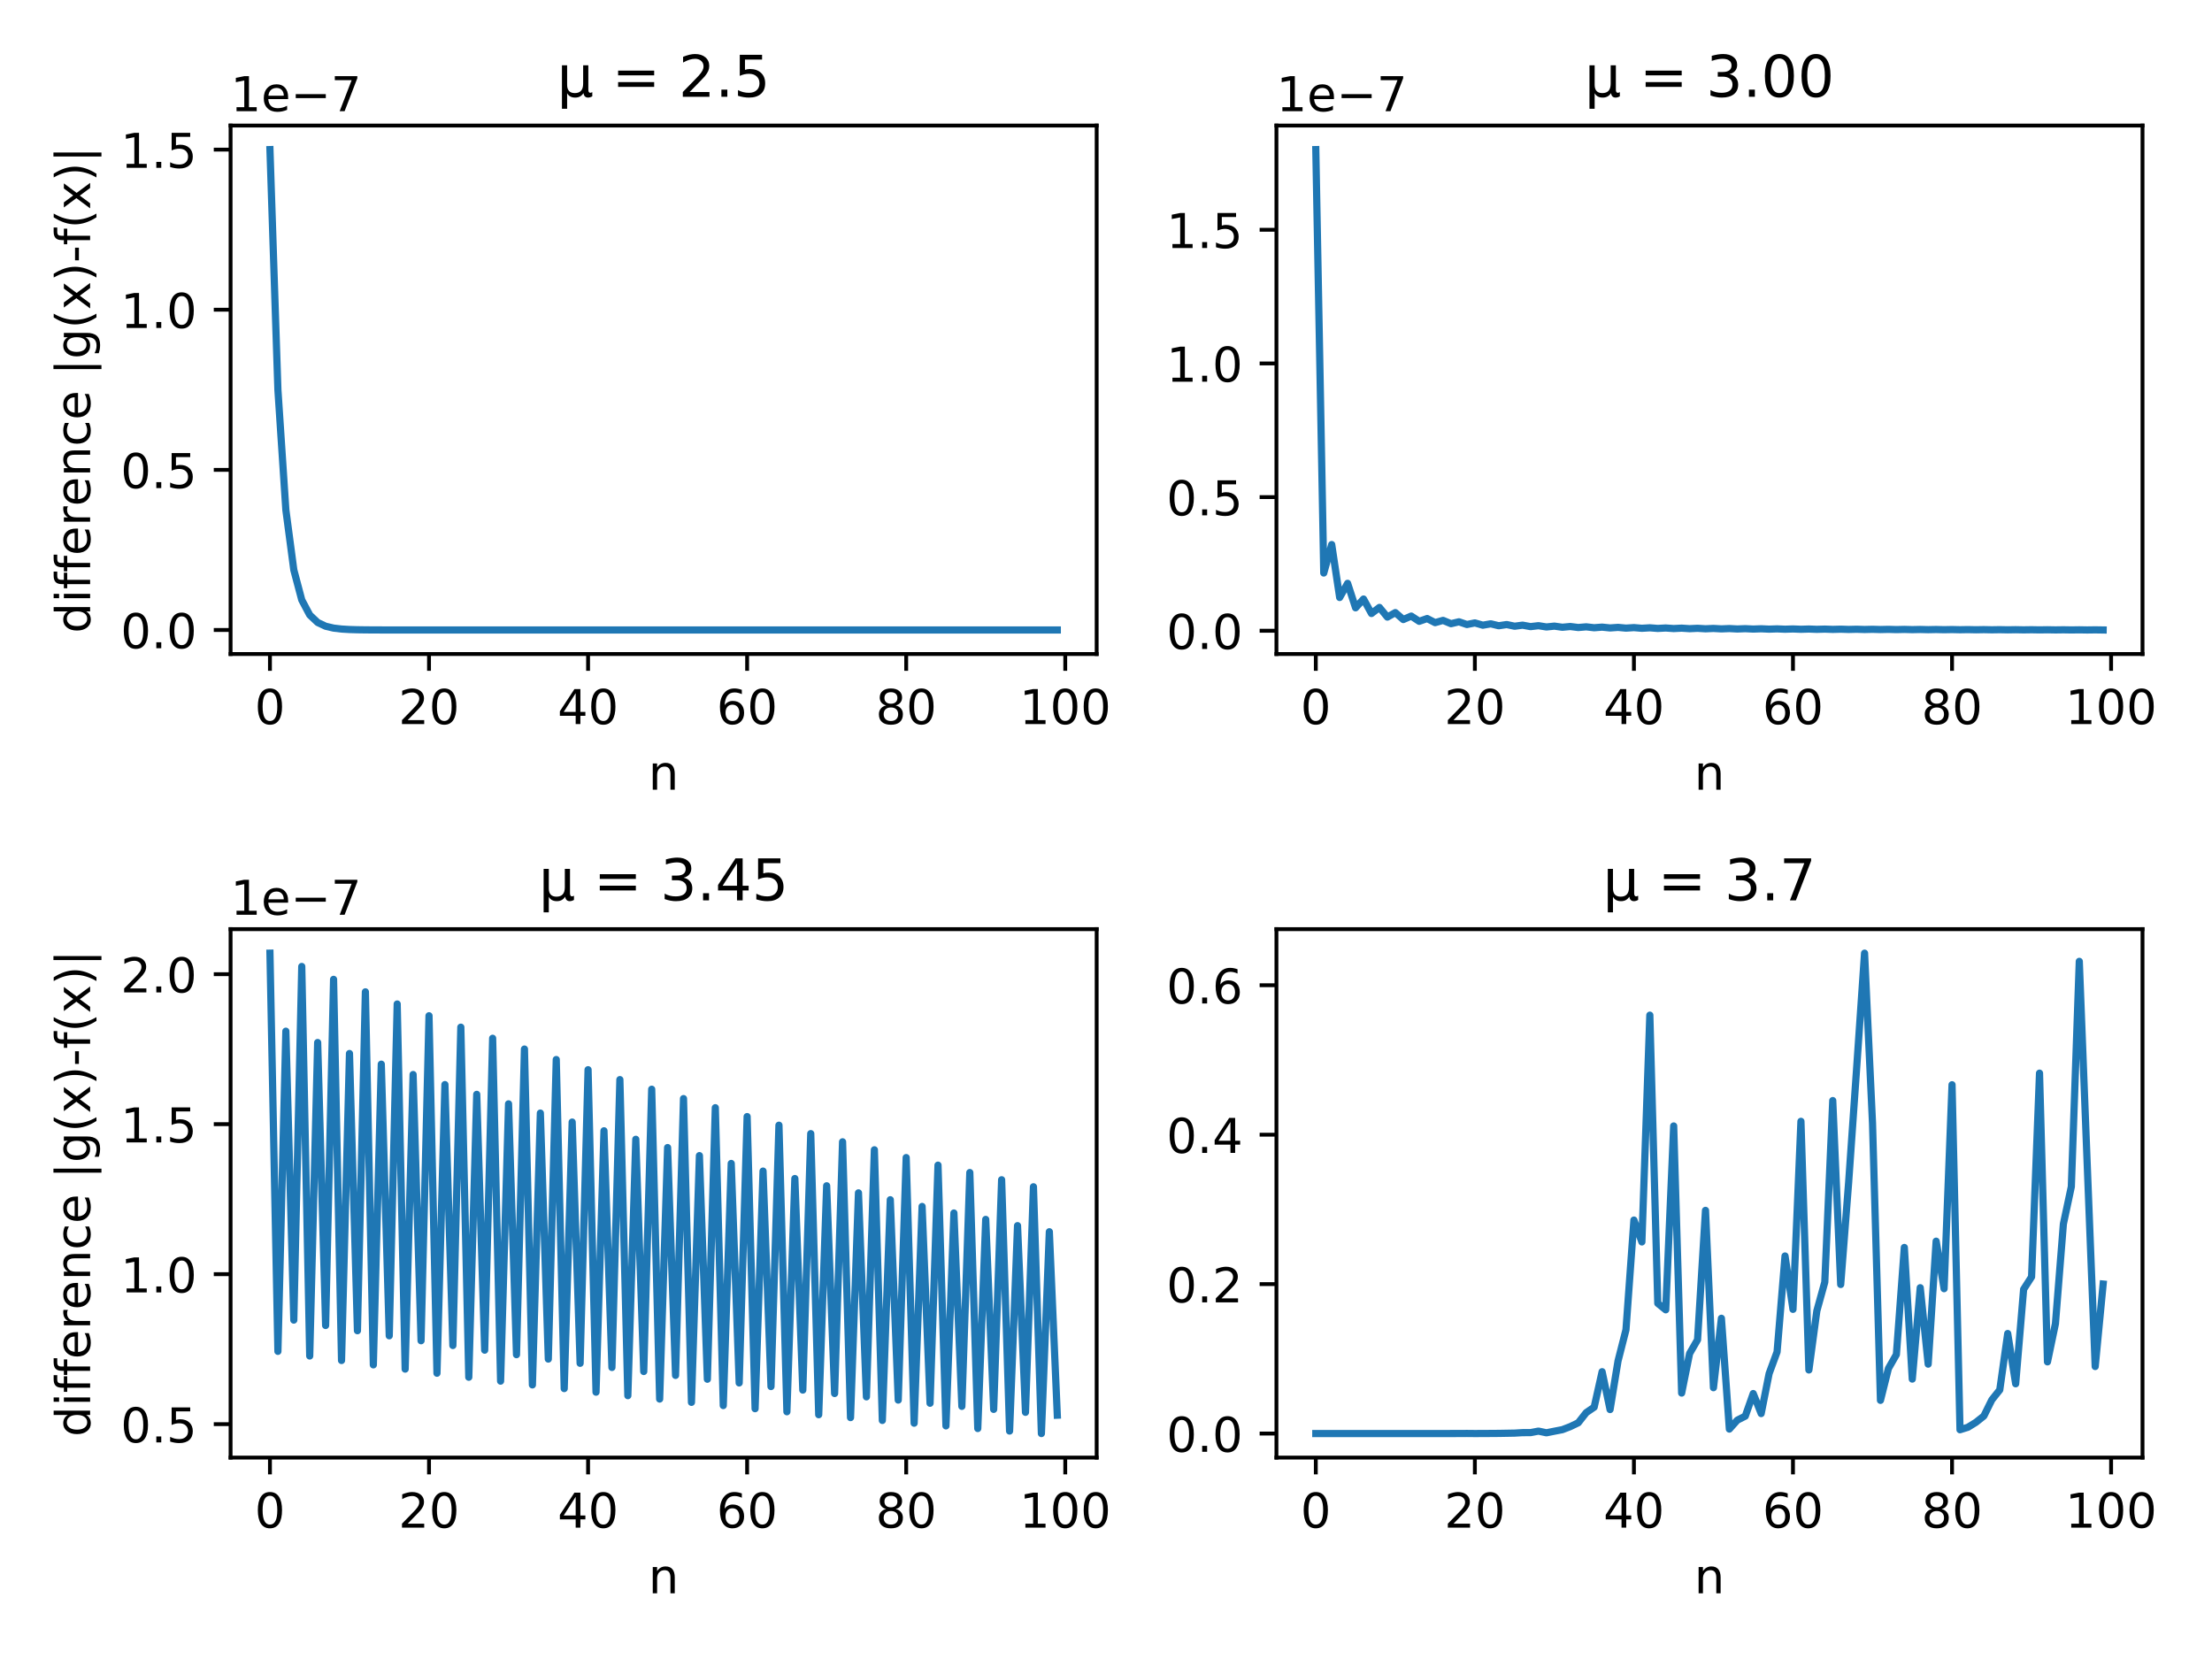 <?xml version="1.0" encoding="utf-8" standalone="no"?>
<!DOCTYPE svg PUBLIC "-//W3C//DTD SVG 1.1//EN"
  "http://www.w3.org/Graphics/SVG/1.1/DTD/svg11.dtd">
<!-- Created with matplotlib (https://matplotlib.org/) -->
<svg height="345.6pt" version="1.1" viewBox="0 0 460.8 345.6" width="460.8pt" xmlns="http://www.w3.org/2000/svg" xmlns:xlink="http://www.w3.org/1999/xlink">
 <defs>
  <style type="text/css">
*{stroke-linecap:butt;stroke-linejoin:round;}
  </style>
 </defs>
 <g id="figure_1">
  <g id="patch_1">
   <path d="M 0 345.6 
L 460.8 345.6 
L 460.8 0 
L 0 0 
z
" style="fill:#ffffff;"/>
  </g>
  <g id="axes_1">
   <g id="patch_2">
    <path d="M 48.035 136.24 
L 228.455 136.24 
L 228.455 26.16 
L 48.035 26.16 
z
" style="fill:#ffffff;"/>
   </g>
   <g id="matplotlib.axis_1">
    <g id="xtick_1">
     <g id="line2d_1">
      <defs>
       <path d="M 0 0 
L 0 3.5 
" id="m2ee322a36f" style="stroke:#000000;stroke-width:0.8;"/>
      </defs>
      <g>
       <use style="stroke:#000000;stroke-width:0.8;" x="56.236" xlink:href="#m2ee322a36f" y="136.24"/>
      </g>
     </g>
     <g id="text_1">
      <!-- 0 -->
      <defs>
       <path d="M 31.781 66.406 
Q 24.172 66.406 20.328 58.906 
Q 16.5 51.422 16.5 36.375 
Q 16.5 21.391 20.328 13.891 
Q 24.172 6.391 31.781 6.391 
Q 39.453 6.391 43.281 13.891 
Q 47.125 21.391 47.125 36.375 
Q 47.125 51.422 43.281 58.906 
Q 39.453 66.406 31.781 66.406 
z
M 31.781 74.219 
Q 44.047 74.219 50.516 64.516 
Q 56.984 54.828 56.984 36.375 
Q 56.984 17.969 50.516 8.266 
Q 44.047 -1.422 31.781 -1.422 
Q 19.531 -1.422 13.062 8.266 
Q 6.594 17.969 6.594 36.375 
Q 6.594 54.828 13.062 64.516 
Q 19.531 74.219 31.781 74.219 
z
" id="DejaVuSans-48"/>
      </defs>
      <g transform="translate(53.055 150.838)scale(0.1 -0.1)">
       <use xlink:href="#DejaVuSans-48"/>
      </g>
     </g>
    </g>
    <g id="xtick_2">
     <g id="line2d_2">
      <g>
       <use style="stroke:#000000;stroke-width:0.8;" x="89.371" xlink:href="#m2ee322a36f" y="136.24"/>
      </g>
     </g>
     <g id="text_2">
      <!-- 20 -->
      <defs>
       <path d="M 19.188 8.297 
L 53.609 8.297 
L 53.609 0 
L 7.328 0 
L 7.328 8.297 
Q 12.938 14.109 22.625 23.891 
Q 32.328 33.688 34.812 36.531 
Q 39.547 41.844 41.422 45.531 
Q 43.312 49.219 43.312 52.781 
Q 43.312 58.594 39.234 62.25 
Q 35.156 65.922 28.609 65.922 
Q 23.969 65.922 18.812 64.312 
Q 13.672 62.703 7.812 59.422 
L 7.812 69.391 
Q 13.766 71.781 18.938 73 
Q 24.125 74.219 28.422 74.219 
Q 39.75 74.219 46.484 68.547 
Q 53.219 62.891 53.219 53.422 
Q 53.219 48.922 51.531 44.891 
Q 49.859 40.875 45.406 35.406 
Q 44.188 33.984 37.641 27.219 
Q 31.109 20.453 19.188 8.297 
z
" id="DejaVuSans-50"/>
      </defs>
      <g transform="translate(83.008 150.838)scale(0.1 -0.1)">
       <use xlink:href="#DejaVuSans-50"/>
       <use x="63.623" xlink:href="#DejaVuSans-48"/>
      </g>
     </g>
    </g>
    <g id="xtick_3">
     <g id="line2d_3">
      <g>
       <use style="stroke:#000000;stroke-width:0.8;" x="122.506" xlink:href="#m2ee322a36f" y="136.24"/>
      </g>
     </g>
     <g id="text_3">
      <!-- 40 -->
      <defs>
       <path d="M 37.797 64.312 
L 12.891 25.391 
L 37.797 25.391 
z
M 35.203 72.906 
L 47.609 72.906 
L 47.609 25.391 
L 58.016 25.391 
L 58.016 17.188 
L 47.609 17.188 
L 47.609 0 
L 37.797 0 
L 37.797 17.188 
L 4.891 17.188 
L 4.891 26.703 
z
" id="DejaVuSans-52"/>
      </defs>
      <g transform="translate(116.144 150.838)scale(0.1 -0.1)">
       <use xlink:href="#DejaVuSans-52"/>
       <use x="63.623" xlink:href="#DejaVuSans-48"/>
      </g>
     </g>
    </g>
    <g id="xtick_4">
     <g id="line2d_4">
      <g>
       <use style="stroke:#000000;stroke-width:0.8;" x="155.641" xlink:href="#m2ee322a36f" y="136.24"/>
      </g>
     </g>
     <g id="text_4">
      <!-- 60 -->
      <defs>
       <path d="M 33.016 40.375 
Q 26.375 40.375 22.484 35.828 
Q 18.609 31.297 18.609 23.391 
Q 18.609 15.531 22.484 10.953 
Q 26.375 6.391 33.016 6.391 
Q 39.656 6.391 43.531 10.953 
Q 47.406 15.531 47.406 23.391 
Q 47.406 31.297 43.531 35.828 
Q 39.656 40.375 33.016 40.375 
z
M 52.594 71.297 
L 52.594 62.312 
Q 48.875 64.062 45.094 64.984 
Q 41.312 65.922 37.594 65.922 
Q 27.828 65.922 22.672 59.328 
Q 17.531 52.734 16.797 39.406 
Q 19.672 43.656 24.016 45.922 
Q 28.375 48.188 33.594 48.188 
Q 44.578 48.188 50.953 41.516 
Q 57.328 34.859 57.328 23.391 
Q 57.328 12.156 50.688 5.359 
Q 44.047 -1.422 33.016 -1.422 
Q 20.359 -1.422 13.672 8.266 
Q 6.984 17.969 6.984 36.375 
Q 6.984 53.656 15.188 63.938 
Q 23.391 74.219 37.203 74.219 
Q 40.922 74.219 44.703 73.484 
Q 48.484 72.75 52.594 71.297 
z
" id="DejaVuSans-54"/>
      </defs>
      <g transform="translate(149.279 150.838)scale(0.1 -0.1)">
       <use xlink:href="#DejaVuSans-54"/>
       <use x="63.623" xlink:href="#DejaVuSans-48"/>
      </g>
     </g>
    </g>
    <g id="xtick_5">
     <g id="line2d_5">
      <g>
       <use style="stroke:#000000;stroke-width:0.8;" x="188.776" xlink:href="#m2ee322a36f" y="136.24"/>
      </g>
     </g>
     <g id="text_5">
      <!-- 80 -->
      <defs>
       <path d="M 31.781 34.625 
Q 24.75 34.625 20.719 30.859 
Q 16.703 27.094 16.703 20.516 
Q 16.703 13.922 20.719 10.156 
Q 24.75 6.391 31.781 6.391 
Q 38.812 6.391 42.859 10.172 
Q 46.922 13.969 46.922 20.516 
Q 46.922 27.094 42.891 30.859 
Q 38.875 34.625 31.781 34.625 
z
M 21.922 38.812 
Q 15.578 40.375 12.031 44.719 
Q 8.5 49.078 8.5 55.328 
Q 8.5 64.062 14.719 69.141 
Q 20.953 74.219 31.781 74.219 
Q 42.672 74.219 48.875 69.141 
Q 55.078 64.062 55.078 55.328 
Q 55.078 49.078 51.531 44.719 
Q 48 40.375 41.703 38.812 
Q 48.828 37.156 52.797 32.312 
Q 56.781 27.484 56.781 20.516 
Q 56.781 9.906 50.312 4.234 
Q 43.844 -1.422 31.781 -1.422 
Q 19.734 -1.422 13.25 4.234 
Q 6.781 9.906 6.781 20.516 
Q 6.781 27.484 10.781 32.312 
Q 14.797 37.156 21.922 38.812 
z
M 18.312 54.391 
Q 18.312 48.734 21.844 45.562 
Q 25.391 42.391 31.781 42.391 
Q 38.141 42.391 41.719 45.562 
Q 45.312 48.734 45.312 54.391 
Q 45.312 60.062 41.719 63.234 
Q 38.141 66.406 31.781 66.406 
Q 25.391 66.406 21.844 63.234 
Q 18.312 60.062 18.312 54.391 
z
" id="DejaVuSans-56"/>
      </defs>
      <g transform="translate(182.414 150.838)scale(0.1 -0.1)">
       <use xlink:href="#DejaVuSans-56"/>
       <use x="63.623" xlink:href="#DejaVuSans-48"/>
      </g>
     </g>
    </g>
    <g id="xtick_6">
     <g id="line2d_6">
      <g>
       <use style="stroke:#000000;stroke-width:0.8;" x="221.911" xlink:href="#m2ee322a36f" y="136.24"/>
      </g>
     </g>
     <g id="text_6">
      <!-- 100 -->
      <defs>
       <path d="M 12.406 8.297 
L 28.516 8.297 
L 28.516 63.922 
L 10.984 60.406 
L 10.984 69.391 
L 28.422 72.906 
L 38.281 72.906 
L 38.281 8.297 
L 54.391 8.297 
L 54.391 0 
L 12.406 0 
z
" id="DejaVuSans-49"/>
      </defs>
      <g transform="translate(212.367 150.838)scale(0.1 -0.1)">
       <use xlink:href="#DejaVuSans-49"/>
       <use x="63.623" xlink:href="#DejaVuSans-48"/>
       <use x="127.246" xlink:href="#DejaVuSans-48"/>
      </g>
     </g>
    </g>
    <g id="text_7">
     <!-- n -->
     <defs>
      <path d="M 54.891 33.016 
L 54.891 0 
L 45.906 0 
L 45.906 32.719 
Q 45.906 40.484 42.875 44.328 
Q 39.844 48.188 33.797 48.188 
Q 26.516 48.188 22.312 43.547 
Q 18.109 38.922 18.109 30.906 
L 18.109 0 
L 9.078 0 
L 9.078 54.688 
L 18.109 54.688 
L 18.109 46.188 
Q 21.344 51.125 25.703 53.562 
Q 30.078 56 35.797 56 
Q 45.219 56 50.047 50.172 
Q 54.891 44.344 54.891 33.016 
z
" id="DejaVuSans-110"/>
     </defs>
     <g transform="translate(135.076 164.517)scale(0.1 -0.1)">
      <use xlink:href="#DejaVuSans-110"/>
     </g>
    </g>
   </g>
   <g id="matplotlib.axis_2">
    <g id="ytick_1">
     <g id="line2d_7">
      <defs>
       <path d="M 0 0 
L -3.5 0 
" id="md187687237" style="stroke:#000000;stroke-width:0.8;"/>
      </defs>
      <g>
       <use style="stroke:#000000;stroke-width:0.8;" x="48.035" xlink:href="#md187687237" y="131.236"/>
      </g>
     </g>
     <g id="text_8">
      <!-- 0.0 -->
      <defs>
       <path d="M 10.688 12.406 
L 21 12.406 
L 21 0 
L 10.688 0 
z
" id="DejaVuSans-46"/>
      </defs>
      <g transform="translate(25.132 135.036)scale(0.1 -0.1)">
       <use xlink:href="#DejaVuSans-48"/>
       <use x="63.623" xlink:href="#DejaVuSans-46"/>
       <use x="95.41" xlink:href="#DejaVuSans-48"/>
      </g>
     </g>
    </g>
    <g id="ytick_2">
     <g id="line2d_8">
      <g>
       <use style="stroke:#000000;stroke-width:0.8;" x="48.035" xlink:href="#md187687237" y="97.879"/>
      </g>
     </g>
     <g id="text_9">
      <!-- 0.5 -->
      <defs>
       <path d="M 10.797 72.906 
L 49.516 72.906 
L 49.516 64.594 
L 19.828 64.594 
L 19.828 46.734 
Q 21.969 47.469 24.109 47.828 
Q 26.266 48.188 28.422 48.188 
Q 40.625 48.188 47.75 41.5 
Q 54.891 34.812 54.891 23.391 
Q 54.891 11.625 47.562 5.094 
Q 40.234 -1.422 26.906 -1.422 
Q 22.312 -1.422 17.547 -0.641 
Q 12.797 0.141 7.719 1.703 
L 7.719 11.625 
Q 12.109 9.234 16.797 8.062 
Q 21.484 6.891 26.703 6.891 
Q 35.156 6.891 40.078 11.328 
Q 45.016 15.766 45.016 23.391 
Q 45.016 31 40.078 35.438 
Q 35.156 39.891 26.703 39.891 
Q 22.75 39.891 18.812 39.016 
Q 14.891 38.141 10.797 36.281 
z
" id="DejaVuSans-53"/>
      </defs>
      <g transform="translate(25.132 101.678)scale(0.1 -0.1)">
       <use xlink:href="#DejaVuSans-48"/>
       <use x="63.623" xlink:href="#DejaVuSans-46"/>
       <use x="95.41" xlink:href="#DejaVuSans-53"/>
      </g>
     </g>
    </g>
    <g id="ytick_3">
     <g id="line2d_9">
      <g>
       <use style="stroke:#000000;stroke-width:0.8;" x="48.035" xlink:href="#md187687237" y="64.521"/>
      </g>
     </g>
     <g id="text_10">
      <!-- 1.0 -->
      <g transform="translate(25.132 68.32)scale(0.1 -0.1)">
       <use xlink:href="#DejaVuSans-49"/>
       <use x="63.623" xlink:href="#DejaVuSans-46"/>
       <use x="95.41" xlink:href="#DejaVuSans-48"/>
      </g>
     </g>
    </g>
    <g id="ytick_4">
     <g id="line2d_10">
      <g>
       <use style="stroke:#000000;stroke-width:0.8;" x="48.035" xlink:href="#md187687237" y="31.164"/>
      </g>
     </g>
     <g id="text_11">
      <!-- 1.5 -->
      <g transform="translate(25.132 34.963)scale(0.1 -0.1)">
       <use xlink:href="#DejaVuSans-49"/>
       <use x="63.623" xlink:href="#DejaVuSans-46"/>
       <use x="95.41" xlink:href="#DejaVuSans-53"/>
      </g>
     </g>
    </g>
    <g id="text_12">
     <!-- difference |g(x)-f(x)| -->
     <defs>
      <path d="M 45.406 46.391 
L 45.406 75.984 
L 54.391 75.984 
L 54.391 0 
L 45.406 0 
L 45.406 8.203 
Q 42.578 3.328 38.25 0.953 
Q 33.938 -1.422 27.875 -1.422 
Q 17.969 -1.422 11.734 6.484 
Q 5.516 14.406 5.516 27.297 
Q 5.516 40.188 11.734 48.094 
Q 17.969 56 27.875 56 
Q 33.938 56 38.25 53.625 
Q 42.578 51.266 45.406 46.391 
z
M 14.797 27.297 
Q 14.797 17.391 18.875 11.75 
Q 22.953 6.109 30.078 6.109 
Q 37.203 6.109 41.297 11.75 
Q 45.406 17.391 45.406 27.297 
Q 45.406 37.203 41.297 42.844 
Q 37.203 48.484 30.078 48.484 
Q 22.953 48.484 18.875 42.844 
Q 14.797 37.203 14.797 27.297 
z
" id="DejaVuSans-100"/>
      <path d="M 9.422 54.688 
L 18.406 54.688 
L 18.406 0 
L 9.422 0 
z
M 9.422 75.984 
L 18.406 75.984 
L 18.406 64.594 
L 9.422 64.594 
z
" id="DejaVuSans-105"/>
      <path d="M 37.109 75.984 
L 37.109 68.5 
L 28.516 68.5 
Q 23.688 68.5 21.797 66.547 
Q 19.922 64.594 19.922 59.516 
L 19.922 54.688 
L 34.719 54.688 
L 34.719 47.703 
L 19.922 47.703 
L 19.922 0 
L 10.891 0 
L 10.891 47.703 
L 2.297 47.703 
L 2.297 54.688 
L 10.891 54.688 
L 10.891 58.5 
Q 10.891 67.625 15.141 71.797 
Q 19.391 75.984 28.609 75.984 
z
" id="DejaVuSans-102"/>
      <path d="M 56.203 29.594 
L 56.203 25.203 
L 14.891 25.203 
Q 15.484 15.922 20.484 11.062 
Q 25.484 6.203 34.422 6.203 
Q 39.594 6.203 44.453 7.469 
Q 49.312 8.734 54.109 11.281 
L 54.109 2.781 
Q 49.266 0.734 44.188 -0.344 
Q 39.109 -1.422 33.891 -1.422 
Q 20.797 -1.422 13.156 6.188 
Q 5.516 13.812 5.516 26.812 
Q 5.516 40.234 12.766 48.109 
Q 20.016 56 32.328 56 
Q 43.359 56 49.781 48.891 
Q 56.203 41.797 56.203 29.594 
z
M 47.219 32.234 
Q 47.125 39.594 43.094 43.984 
Q 39.062 48.391 32.422 48.391 
Q 24.906 48.391 20.391 44.141 
Q 15.875 39.891 15.188 32.172 
z
" id="DejaVuSans-101"/>
      <path d="M 41.109 46.297 
Q 39.594 47.172 37.812 47.578 
Q 36.031 48 33.891 48 
Q 26.266 48 22.188 43.047 
Q 18.109 38.094 18.109 28.812 
L 18.109 0 
L 9.078 0 
L 9.078 54.688 
L 18.109 54.688 
L 18.109 46.188 
Q 20.953 51.172 25.484 53.578 
Q 30.031 56 36.531 56 
Q 37.453 56 38.578 55.875 
Q 39.703 55.766 41.062 55.516 
z
" id="DejaVuSans-114"/>
      <path d="M 48.781 52.594 
L 48.781 44.188 
Q 44.969 46.297 41.141 47.344 
Q 37.312 48.391 33.406 48.391 
Q 24.656 48.391 19.812 42.844 
Q 14.984 37.312 14.984 27.297 
Q 14.984 17.281 19.812 11.734 
Q 24.656 6.203 33.406 6.203 
Q 37.312 6.203 41.141 7.25 
Q 44.969 8.297 48.781 10.406 
L 48.781 2.094 
Q 45.016 0.344 40.984 -0.531 
Q 36.969 -1.422 32.422 -1.422 
Q 20.062 -1.422 12.781 6.344 
Q 5.516 14.109 5.516 27.297 
Q 5.516 40.672 12.859 48.328 
Q 20.219 56 33.016 56 
Q 37.156 56 41.109 55.141 
Q 45.062 54.297 48.781 52.594 
z
" id="DejaVuSans-99"/>
      <path id="DejaVuSans-32"/>
      <path d="M 21 76.422 
L 21 -23.578 
L 12.703 -23.578 
L 12.703 76.422 
z
" id="DejaVuSans-124"/>
      <path d="M 45.406 27.984 
Q 45.406 37.75 41.375 43.109 
Q 37.359 48.484 30.078 48.484 
Q 22.859 48.484 18.828 43.109 
Q 14.797 37.75 14.797 27.984 
Q 14.797 18.266 18.828 12.891 
Q 22.859 7.516 30.078 7.516 
Q 37.359 7.516 41.375 12.891 
Q 45.406 18.266 45.406 27.984 
z
M 54.391 6.781 
Q 54.391 -7.172 48.188 -13.984 
Q 42 -20.797 29.203 -20.797 
Q 24.469 -20.797 20.266 -20.094 
Q 16.062 -19.391 12.109 -17.922 
L 12.109 -9.188 
Q 16.062 -11.328 19.922 -12.344 
Q 23.781 -13.375 27.781 -13.375 
Q 36.625 -13.375 41.016 -8.766 
Q 45.406 -4.156 45.406 5.172 
L 45.406 9.625 
Q 42.625 4.781 38.281 2.391 
Q 33.938 0 27.875 0 
Q 17.828 0 11.672 7.656 
Q 5.516 15.328 5.516 27.984 
Q 5.516 40.672 11.672 48.328 
Q 17.828 56 27.875 56 
Q 33.938 56 38.281 53.609 
Q 42.625 51.219 45.406 46.391 
L 45.406 54.688 
L 54.391 54.688 
z
" id="DejaVuSans-103"/>
      <path d="M 31 75.875 
Q 24.469 64.656 21.281 53.656 
Q 18.109 42.672 18.109 31.391 
Q 18.109 20.125 21.312 9.062 
Q 24.516 -2 31 -13.188 
L 23.188 -13.188 
Q 15.875 -1.703 12.234 9.375 
Q 8.594 20.453 8.594 31.391 
Q 8.594 42.281 12.203 53.312 
Q 15.828 64.359 23.188 75.875 
z
" id="DejaVuSans-40"/>
      <path d="M 54.891 54.688 
L 35.109 28.078 
L 55.906 0 
L 45.312 0 
L 29.391 21.484 
L 13.484 0 
L 2.875 0 
L 24.125 28.609 
L 4.688 54.688 
L 15.281 54.688 
L 29.781 35.203 
L 44.281 54.688 
z
" id="DejaVuSans-120"/>
      <path d="M 8.016 75.875 
L 15.828 75.875 
Q 23.141 64.359 26.781 53.312 
Q 30.422 42.281 30.422 31.391 
Q 30.422 20.453 26.781 9.375 
Q 23.141 -1.703 15.828 -13.188 
L 8.016 -13.188 
Q 14.5 -2 17.703 9.062 
Q 20.906 20.125 20.906 31.391 
Q 20.906 42.672 17.703 53.656 
Q 14.5 64.656 8.016 75.875 
z
" id="DejaVuSans-41"/>
      <path d="M 4.891 31.391 
L 31.203 31.391 
L 31.203 23.391 
L 4.891 23.391 
z
" id="DejaVuSans-45"/>
     </defs>
     <g transform="translate(18.774 131.903)rotate(-90)scale(0.1 -0.1)">
      <use xlink:href="#DejaVuSans-100"/>
      <use x="63.477" xlink:href="#DejaVuSans-105"/>
      <use x="91.26" xlink:href="#DejaVuSans-102"/>
      <use x="126.465" xlink:href="#DejaVuSans-102"/>
      <use x="161.67" xlink:href="#DejaVuSans-101"/>
      <use x="223.193" xlink:href="#DejaVuSans-114"/>
      <use x="264.275" xlink:href="#DejaVuSans-101"/>
      <use x="325.799" xlink:href="#DejaVuSans-110"/>
      <use x="389.178" xlink:href="#DejaVuSans-99"/>
      <use x="444.158" xlink:href="#DejaVuSans-101"/>
      <use x="505.682" xlink:href="#DejaVuSans-32"/>
      <use x="537.469" xlink:href="#DejaVuSans-124"/>
      <use x="571.16" xlink:href="#DejaVuSans-103"/>
      <use x="634.637" xlink:href="#DejaVuSans-40"/>
      <use x="673.65" xlink:href="#DejaVuSans-120"/>
      <use x="732.83" xlink:href="#DejaVuSans-41"/>
      <use x="771.844" xlink:href="#DejaVuSans-45"/>
      <use x="807.928" xlink:href="#DejaVuSans-102"/>
      <use x="843.133" xlink:href="#DejaVuSans-40"/>
      <use x="882.146" xlink:href="#DejaVuSans-120"/>
      <use x="941.326" xlink:href="#DejaVuSans-41"/>
      <use x="980.34" xlink:href="#DejaVuSans-124"/>
     </g>
    </g>
    <g id="text_13">
     <!-- 1e−7 -->
     <defs>
      <path d="M 10.594 35.5 
L 73.188 35.5 
L 73.188 27.203 
L 10.594 27.203 
z
" id="DejaVuSans-8722"/>
      <path d="M 8.203 72.906 
L 55.078 72.906 
L 55.078 68.703 
L 28.609 0 
L 18.312 0 
L 43.219 64.594 
L 8.203 64.594 
z
" id="DejaVuSans-55"/>
     </defs>
     <g transform="translate(48.035 23.16)scale(0.1 -0.1)">
      <use xlink:href="#DejaVuSans-49"/>
      <use x="63.623" xlink:href="#DejaVuSans-101"/>
      <use x="125.146" xlink:href="#DejaVuSans-8722"/>
      <use x="208.936" xlink:href="#DejaVuSans-55"/>
     </g>
    </g>
   </g>
   <g id="line2d_11">
    <path clip-path="url(#pba9c9c5045)" d="M 56.236 31.164 
L 57.893 81.2 
L 59.549 106.218 
L 61.206 118.727 
L 62.863 124.982 
L 64.52 128.109 
L 66.176 129.673 
L 67.833 130.455 
L 69.49 130.845 
L 71.147 131.041 
L 72.803 131.139 
L 74.46 131.188 
L 76.117 131.212 
L 77.774 131.224 
L 79.43 131.23 
L 81.087 131.233 
L 82.744 131.235 
L 84.401 131.236 
L 86.057 131.236 
L 87.714 131.236 
L 89.371 131.236 
L 91.028 131.236 
L 92.684 131.236 
L 94.341 131.236 
L 95.998 131.236 
L 97.655 131.236 
L 99.312 131.236 
L 100.968 131.236 
L 102.625 131.236 
L 104.282 131.236 
L 105.939 131.236 
L 107.595 131.236 
L 109.252 131.236 
L 110.909 131.236 
L 112.566 131.236 
L 114.222 131.236 
L 115.879 131.236 
L 117.536 131.236 
L 119.193 131.236 
L 120.849 131.236 
L 122.506 131.236 
L 124.163 131.236 
L 125.82 131.236 
L 127.476 131.236 
L 129.133 131.236 
L 130.79 131.236 
L 132.447 131.236 
L 134.103 131.236 
L 135.76 131.236 
L 137.417 131.236 
L 139.074 131.236 
L 140.73 131.236 
L 142.387 131.236 
L 144.044 131.236 
L 145.701 131.236 
L 147.357 131.236 
L 149.014 131.236 
L 150.671 131.236 
L 152.328 131.236 
L 153.984 131.236 
L 155.641 131.236 
L 157.298 131.236 
L 158.955 131.236 
L 160.611 131.236 
L 162.268 131.236 
L 163.925 131.236 
L 165.582 131.236 
L 167.238 131.236 
L 168.895 131.236 
L 170.552 131.236 
L 172.209 131.236 
L 173.865 131.236 
L 175.522 131.236 
L 177.179 131.236 
L 178.836 131.236 
L 180.492 131.236 
L 182.149 131.236 
L 183.806 131.236 
L 185.463 131.236 
L 187.119 131.236 
L 188.776 131.236 
L 190.433 131.236 
L 192.09 131.236 
L 193.746 131.236 
L 195.403 131.236 
L 197.06 131.236 
L 198.717 131.236 
L 200.373 131.236 
L 202.03 131.236 
L 203.687 131.236 
L 205.344 131.236 
L 207 131.236 
L 208.657 131.236 
L 210.314 131.236 
L 211.971 131.236 
L 213.627 131.236 
L 215.284 131.236 
L 216.941 131.236 
L 218.598 131.236 
L 220.254 131.236 
" style="fill:none;stroke:#1f77b4;stroke-linecap:square;stroke-width:1.5;"/>
   </g>
   <g id="patch_3">
    <path d="M 48.035 136.24 
L 48.035 26.16 
" style="fill:none;stroke:#000000;stroke-linecap:square;stroke-linejoin:miter;stroke-width:0.8;"/>
   </g>
   <g id="patch_4">
    <path d="M 228.455 136.24 
L 228.455 26.16 
" style="fill:none;stroke:#000000;stroke-linecap:square;stroke-linejoin:miter;stroke-width:0.8;"/>
   </g>
   <g id="patch_5">
    <path d="M 48.035 136.24 
L 228.455 136.24 
" style="fill:none;stroke:#000000;stroke-linecap:square;stroke-linejoin:miter;stroke-width:0.8;"/>
   </g>
   <g id="patch_6">
    <path d="M 48.035 26.16 
L 228.455 26.16 
" style="fill:none;stroke:#000000;stroke-linecap:square;stroke-linejoin:miter;stroke-width:0.8;"/>
   </g>
   <g id="text_14">
    <!-- μ = 2.5 -->
    <defs>
     <path d="M 8.5 -20.797 
L 8.5 54.688 
L 17.484 54.688 
L 17.484 20.703 
Q 17.484 13.625 20.844 10 
Q 24.219 6.391 30.812 6.391 
Q 38.031 6.391 41.672 10.484 
Q 45.312 14.594 45.312 22.797 
L 45.312 54.688 
L 54.297 54.688 
L 54.297 12.594 
Q 54.297 9.672 55.141 8.281 
Q 56 6.891 57.812 6.891 
Q 58.25 6.891 59.031 7.156 
Q 59.812 7.422 61.188 8.016 
L 61.188 0.781 
Q 59.188 -0.344 57.391 -0.875 
Q 55.609 -1.422 53.906 -1.422 
Q 50.531 -1.422 48.531 0.484 
Q 46.531 2.391 45.797 6.297 
Q 43.359 2.438 39.812 0.5 
Q 36.281 -1.422 31.5 -1.422 
Q 26.516 -1.422 23.016 0.484 
Q 19.531 2.391 17.484 6.203 
L 17.484 -20.797 
z
" id="DejaVuSans-956"/>
     <path d="M 10.594 45.406 
L 73.188 45.406 
L 73.188 37.203 
L 10.594 37.203 
z
M 10.594 25.484 
L 73.188 25.484 
L 73.188 17.188 
L 10.594 17.188 
z
" id="DejaVuSans-61"/>
    </defs>
    <g transform="translate(116.044 20.16)scale(0.12 -0.12)">
     <use xlink:href="#DejaVuSans-956"/>
     <use x="63.623" xlink:href="#DejaVuSans-32"/>
     <use x="95.41" xlink:href="#DejaVuSans-61"/>
     <use x="179.199" xlink:href="#DejaVuSans-32"/>
     <use x="210.986" xlink:href="#DejaVuSans-50"/>
     <use x="274.609" xlink:href="#DejaVuSans-46"/>
     <use x="306.396" xlink:href="#DejaVuSans-53"/>
    </g>
   </g>
  </g>
  <g id="axes_2">
   <g id="patch_7">
    <path d="M 265.905 136.24 
L 446.325 136.24 
L 446.325 26.16 
L 265.905 26.16 
z
" style="fill:#ffffff;"/>
   </g>
   <g id="matplotlib.axis_3">
    <g id="xtick_7">
     <g id="line2d_12">
      <g>
       <use style="stroke:#000000;stroke-width:0.8;" x="274.106" xlink:href="#m2ee322a36f" y="136.24"/>
      </g>
     </g>
     <g id="text_15">
      <!-- 0 -->
      <g transform="translate(270.925 150.838)scale(0.1 -0.1)">
       <use xlink:href="#DejaVuSans-48"/>
      </g>
     </g>
    </g>
    <g id="xtick_8">
     <g id="line2d_13">
      <g>
       <use style="stroke:#000000;stroke-width:0.8;" x="307.241" xlink:href="#m2ee322a36f" y="136.24"/>
      </g>
     </g>
     <g id="text_16">
      <!-- 20 -->
      <g transform="translate(300.878 150.838)scale(0.1 -0.1)">
       <use xlink:href="#DejaVuSans-50"/>
       <use x="63.623" xlink:href="#DejaVuSans-48"/>
      </g>
     </g>
    </g>
    <g id="xtick_9">
     <g id="line2d_14">
      <g>
       <use style="stroke:#000000;stroke-width:0.8;" x="340.376" xlink:href="#m2ee322a36f" y="136.24"/>
      </g>
     </g>
     <g id="text_17">
      <!-- 40 -->
      <g transform="translate(334.014 150.838)scale(0.1 -0.1)">
       <use xlink:href="#DejaVuSans-52"/>
       <use x="63.623" xlink:href="#DejaVuSans-48"/>
      </g>
     </g>
    </g>
    <g id="xtick_10">
     <g id="line2d_15">
      <g>
       <use style="stroke:#000000;stroke-width:0.8;" x="373.511" xlink:href="#m2ee322a36f" y="136.24"/>
      </g>
     </g>
     <g id="text_18">
      <!-- 60 -->
      <g transform="translate(367.149 150.838)scale(0.1 -0.1)">
       <use xlink:href="#DejaVuSans-54"/>
       <use x="63.623" xlink:href="#DejaVuSans-48"/>
      </g>
     </g>
    </g>
    <g id="xtick_11">
     <g id="line2d_16">
      <g>
       <use style="stroke:#000000;stroke-width:0.8;" x="406.646" xlink:href="#m2ee322a36f" y="136.24"/>
      </g>
     </g>
     <g id="text_19">
      <!-- 80 -->
      <g transform="translate(400.284 150.838)scale(0.1 -0.1)">
       <use xlink:href="#DejaVuSans-56"/>
       <use x="63.623" xlink:href="#DejaVuSans-48"/>
      </g>
     </g>
    </g>
    <g id="xtick_12">
     <g id="line2d_17">
      <g>
       <use style="stroke:#000000;stroke-width:0.8;" x="439.781" xlink:href="#m2ee322a36f" y="136.24"/>
      </g>
     </g>
     <g id="text_20">
      <!-- 100 -->
      <g transform="translate(430.237 150.838)scale(0.1 -0.1)">
       <use xlink:href="#DejaVuSans-49"/>
       <use x="63.623" xlink:href="#DejaVuSans-48"/>
       <use x="127.246" xlink:href="#DejaVuSans-48"/>
      </g>
     </g>
    </g>
    <g id="text_21">
     <!-- n -->
     <g transform="translate(352.946 164.517)scale(0.1 -0.1)">
      <use xlink:href="#DejaVuSans-110"/>
     </g>
    </g>
   </g>
   <g id="matplotlib.axis_4">
    <g id="ytick_5">
     <g id="line2d_18">
      <g>
       <use style="stroke:#000000;stroke-width:0.8;" x="265.905" xlink:href="#md187687237" y="131.396"/>
      </g>
     </g>
     <g id="text_22">
      <!-- 0.0 -->
      <g transform="translate(243.002 135.195)scale(0.1 -0.1)">
       <use xlink:href="#DejaVuSans-48"/>
       <use x="63.623" xlink:href="#DejaVuSans-46"/>
       <use x="95.41" xlink:href="#DejaVuSans-48"/>
      </g>
     </g>
    </g>
    <g id="ytick_6">
     <g id="line2d_19">
      <g>
       <use style="stroke:#000000;stroke-width:0.8;" x="265.905" xlink:href="#md187687237" y="103.554"/>
      </g>
     </g>
     <g id="text_23">
      <!-- 0.5 -->
      <g transform="translate(243.002 107.353)scale(0.1 -0.1)">
       <use xlink:href="#DejaVuSans-48"/>
       <use x="63.623" xlink:href="#DejaVuSans-46"/>
       <use x="95.41" xlink:href="#DejaVuSans-53"/>
      </g>
     </g>
    </g>
    <g id="ytick_7">
     <g id="line2d_20">
      <g>
       <use style="stroke:#000000;stroke-width:0.8;" x="265.905" xlink:href="#md187687237" y="75.711"/>
      </g>
     </g>
     <g id="text_24">
      <!-- 1.0 -->
      <g transform="translate(243.002 79.511)scale(0.1 -0.1)">
       <use xlink:href="#DejaVuSans-49"/>
       <use x="63.623" xlink:href="#DejaVuSans-46"/>
       <use x="95.41" xlink:href="#DejaVuSans-48"/>
      </g>
     </g>
    </g>
    <g id="ytick_8">
     <g id="line2d_21">
      <g>
       <use style="stroke:#000000;stroke-width:0.8;" x="265.905" xlink:href="#md187687237" y="47.869"/>
      </g>
     </g>
     <g id="text_25">
      <!-- 1.5 -->
      <g transform="translate(243.002 51.668)scale(0.1 -0.1)">
       <use xlink:href="#DejaVuSans-49"/>
       <use x="63.623" xlink:href="#DejaVuSans-46"/>
       <use x="95.41" xlink:href="#DejaVuSans-53"/>
      </g>
     </g>
    </g>
    <g id="text_26">
     <!-- 1e−7 -->
     <g transform="translate(265.905 23.16)scale(0.1 -0.1)">
      <use xlink:href="#DejaVuSans-49"/>
      <use x="63.623" xlink:href="#DejaVuSans-101"/>
      <use x="125.146" xlink:href="#DejaVuSans-8722"/>
      <use x="208.936" xlink:href="#DejaVuSans-55"/>
     </g>
    </g>
   </g>
   <g id="line2d_22">
    <path clip-path="url(#p03d165f8da)" d="M 274.106 31.164 
L 275.763 119.368 
L 277.419 113.441 
L 279.076 124.47 
L 280.733 121.522 
L 282.39 126.618 
L 284.046 124.789 
L 285.703 127.804 
L 287.36 126.538 
L 289.017 128.55 
L 290.673 127.616 
L 292.33 129.061 
L 293.987 128.339 
L 295.644 129.431 
L 297.3 128.854 
L 298.957 129.709 
L 300.614 129.237 
L 302.271 129.926 
L 303.927 129.532 
L 305.584 130.098 
L 307.241 129.764 
L 308.898 130.239 
L 310.554 129.951 
L 312.211 130.355 
L 313.868 130.105 
L 315.525 130.453 
L 317.182 130.233 
L 318.838 130.536 
L 320.495 130.341 
L 322.152 130.607 
L 323.809 130.433 
L 325.465 130.668 
L 327.122 130.512 
L 328.779 130.722 
L 330.436 130.581 
L 332.092 130.77 
L 333.749 130.642 
L 335.406 130.812 
L 337.063 130.695 
L 338.719 130.849 
L 340.376 130.742 
L 342.033 130.883 
L 343.69 130.784 
L 345.346 130.913 
L 347.003 130.822 
L 348.66 130.94 
L 350.317 130.856 
L 351.973 130.965 
L 353.63 130.887 
L 355.287 130.988 
L 356.944 130.915 
L 358.6 131.008 
L 360.257 130.94 
L 361.914 131.027 
L 363.571 130.964 
L 365.227 131.045 
L 366.884 130.985 
L 368.541 131.061 
L 370.198 131.005 
L 371.854 131.076 
L 373.511 131.023 
L 375.168 131.089 
L 376.825 131.039 
L 378.481 131.102 
L 380.138 131.055 
L 381.795 131.114 
L 383.452 131.07 
L 385.108 131.125 
L 386.765 131.083 
L 388.422 131.136 
L 390.079 131.096 
L 391.735 131.145 
L 393.392 131.107 
L 395.049 131.155 
L 396.706 131.118 
L 398.362 131.163 
L 400.019 131.129 
L 401.676 131.171 
L 403.333 131.138 
L 404.989 131.179 
L 406.646 131.147 
L 408.303 131.186 
L 409.96 131.156 
L 411.616 131.193 
L 413.273 131.164 
L 414.93 131.199 
L 416.587 131.172 
L 418.243 131.206 
L 419.9 131.179 
L 421.557 131.211 
L 423.214 131.186 
L 424.87 131.217 
L 426.527 131.192 
L 428.184 131.222 
L 429.841 131.199 
L 431.497 131.227 
L 433.154 131.204 
L 434.811 131.232 
L 436.468 131.21 
L 438.124 131.236 
" style="fill:none;stroke:#1f77b4;stroke-linecap:square;stroke-width:1.5;"/>
   </g>
   <g id="patch_8">
    <path d="M 265.905 136.24 
L 265.905 26.16 
" style="fill:none;stroke:#000000;stroke-linecap:square;stroke-linejoin:miter;stroke-width:0.8;"/>
   </g>
   <g id="patch_9">
    <path d="M 446.325 136.24 
L 446.325 26.16 
" style="fill:none;stroke:#000000;stroke-linecap:square;stroke-linejoin:miter;stroke-width:0.8;"/>
   </g>
   <g id="patch_10">
    <path d="M 265.905 136.24 
L 446.325 136.24 
" style="fill:none;stroke:#000000;stroke-linecap:square;stroke-linejoin:miter;stroke-width:0.8;"/>
   </g>
   <g id="patch_11">
    <path d="M 265.905 26.16 
L 446.325 26.16 
" style="fill:none;stroke:#000000;stroke-linecap:square;stroke-linejoin:miter;stroke-width:0.8;"/>
   </g>
   <g id="text_27">
    <!-- μ = 3.00 -->
    <defs>
     <path d="M 40.578 39.312 
Q 47.656 37.797 51.625 33 
Q 55.609 28.219 55.609 21.188 
Q 55.609 10.406 48.188 4.484 
Q 40.766 -1.422 27.094 -1.422 
Q 22.516 -1.422 17.656 -0.516 
Q 12.797 0.391 7.625 2.203 
L 7.625 11.719 
Q 11.719 9.328 16.594 8.109 
Q 21.484 6.891 26.812 6.891 
Q 36.078 6.891 40.938 10.547 
Q 45.797 14.203 45.797 21.188 
Q 45.797 27.641 41.281 31.266 
Q 36.766 34.906 28.719 34.906 
L 20.219 34.906 
L 20.219 43.016 
L 29.109 43.016 
Q 36.375 43.016 40.234 45.922 
Q 44.094 48.828 44.094 54.297 
Q 44.094 59.906 40.109 62.906 
Q 36.141 65.922 28.719 65.922 
Q 24.656 65.922 20.016 65.031 
Q 15.375 64.156 9.812 62.312 
L 9.812 71.094 
Q 15.438 72.656 20.344 73.438 
Q 25.25 74.219 29.594 74.219 
Q 40.828 74.219 47.359 69.109 
Q 53.906 64.016 53.906 55.328 
Q 53.906 49.266 50.438 45.094 
Q 46.969 40.922 40.578 39.312 
z
" id="DejaVuSans-51"/>
    </defs>
    <g transform="translate(330.097 20.16)scale(0.12 -0.12)">
     <use xlink:href="#DejaVuSans-956"/>
     <use x="63.623" xlink:href="#DejaVuSans-32"/>
     <use x="95.41" xlink:href="#DejaVuSans-61"/>
     <use x="179.199" xlink:href="#DejaVuSans-32"/>
     <use x="210.986" xlink:href="#DejaVuSans-51"/>
     <use x="274.609" xlink:href="#DejaVuSans-46"/>
     <use x="306.396" xlink:href="#DejaVuSans-48"/>
     <use x="370.02" xlink:href="#DejaVuSans-48"/>
    </g>
   </g>
  </g>
  <g id="axes_3">
   <g id="patch_12">
    <path d="M 48.035 303.64 
L 228.455 303.64 
L 228.455 193.56 
L 48.035 193.56 
z
" style="fill:#ffffff;"/>
   </g>
   <g id="matplotlib.axis_5">
    <g id="xtick_13">
     <g id="line2d_23">
      <g>
       <use style="stroke:#000000;stroke-width:0.8;" x="56.236" xlink:href="#m2ee322a36f" y="303.64"/>
      </g>
     </g>
     <g id="text_28">
      <!-- 0 -->
      <g transform="translate(53.055 318.238)scale(0.1 -0.1)">
       <use xlink:href="#DejaVuSans-48"/>
      </g>
     </g>
    </g>
    <g id="xtick_14">
     <g id="line2d_24">
      <g>
       <use style="stroke:#000000;stroke-width:0.8;" x="89.371" xlink:href="#m2ee322a36f" y="303.64"/>
      </g>
     </g>
     <g id="text_29">
      <!-- 20 -->
      <g transform="translate(83.008 318.238)scale(0.1 -0.1)">
       <use xlink:href="#DejaVuSans-50"/>
       <use x="63.623" xlink:href="#DejaVuSans-48"/>
      </g>
     </g>
    </g>
    <g id="xtick_15">
     <g id="line2d_25">
      <g>
       <use style="stroke:#000000;stroke-width:0.8;" x="122.506" xlink:href="#m2ee322a36f" y="303.64"/>
      </g>
     </g>
     <g id="text_30">
      <!-- 40 -->
      <g transform="translate(116.144 318.238)scale(0.1 -0.1)">
       <use xlink:href="#DejaVuSans-52"/>
       <use x="63.623" xlink:href="#DejaVuSans-48"/>
      </g>
     </g>
    </g>
    <g id="xtick_16">
     <g id="line2d_26">
      <g>
       <use style="stroke:#000000;stroke-width:0.8;" x="155.641" xlink:href="#m2ee322a36f" y="303.64"/>
      </g>
     </g>
     <g id="text_31">
      <!-- 60 -->
      <g transform="translate(149.279 318.238)scale(0.1 -0.1)">
       <use xlink:href="#DejaVuSans-54"/>
       <use x="63.623" xlink:href="#DejaVuSans-48"/>
      </g>
     </g>
    </g>
    <g id="xtick_17">
     <g id="line2d_27">
      <g>
       <use style="stroke:#000000;stroke-width:0.8;" x="188.776" xlink:href="#m2ee322a36f" y="303.64"/>
      </g>
     </g>
     <g id="text_32">
      <!-- 80 -->
      <g transform="translate(182.414 318.238)scale(0.1 -0.1)">
       <use xlink:href="#DejaVuSans-56"/>
       <use x="63.623" xlink:href="#DejaVuSans-48"/>
      </g>
     </g>
    </g>
    <g id="xtick_18">
     <g id="line2d_28">
      <g>
       <use style="stroke:#000000;stroke-width:0.8;" x="221.911" xlink:href="#m2ee322a36f" y="303.64"/>
      </g>
     </g>
     <g id="text_33">
      <!-- 100 -->
      <g transform="translate(212.367 318.238)scale(0.1 -0.1)">
       <use xlink:href="#DejaVuSans-49"/>
       <use x="63.623" xlink:href="#DejaVuSans-48"/>
       <use x="127.246" xlink:href="#DejaVuSans-48"/>
      </g>
     </g>
    </g>
    <g id="text_34">
     <!-- n -->
     <g transform="translate(135.076 331.917)scale(0.1 -0.1)">
      <use xlink:href="#DejaVuSans-110"/>
     </g>
    </g>
   </g>
   <g id="matplotlib.axis_6">
    <g id="ytick_9">
     <g id="line2d_29">
      <g>
       <use style="stroke:#000000;stroke-width:0.8;" x="48.035" xlink:href="#md187687237" y="296.68"/>
      </g>
     </g>
     <g id="text_35">
      <!-- 0.5 -->
      <g transform="translate(25.132 300.479)scale(0.1 -0.1)">
       <use xlink:href="#DejaVuSans-48"/>
       <use x="63.623" xlink:href="#DejaVuSans-46"/>
       <use x="95.41" xlink:href="#DejaVuSans-53"/>
      </g>
     </g>
    </g>
    <g id="ytick_10">
     <g id="line2d_30">
      <g>
       <use style="stroke:#000000;stroke-width:0.8;" x="48.035" xlink:href="#md187687237" y="265.432"/>
      </g>
     </g>
     <g id="text_36">
      <!-- 1.0 -->
      <g transform="translate(25.132 269.232)scale(0.1 -0.1)">
       <use xlink:href="#DejaVuSans-49"/>
       <use x="63.623" xlink:href="#DejaVuSans-46"/>
       <use x="95.41" xlink:href="#DejaVuSans-48"/>
      </g>
     </g>
    </g>
    <g id="ytick_11">
     <g id="line2d_31">
      <g>
       <use style="stroke:#000000;stroke-width:0.8;" x="48.035" xlink:href="#md187687237" y="234.185"/>
      </g>
     </g>
     <g id="text_37">
      <!-- 1.5 -->
      <g transform="translate(25.132 237.985)scale(0.1 -0.1)">
       <use xlink:href="#DejaVuSans-49"/>
       <use x="63.623" xlink:href="#DejaVuSans-46"/>
       <use x="95.41" xlink:href="#DejaVuSans-53"/>
      </g>
     </g>
    </g>
    <g id="ytick_12">
     <g id="line2d_32">
      <g>
       <use style="stroke:#000000;stroke-width:0.8;" x="48.035" xlink:href="#md187687237" y="202.938"/>
      </g>
     </g>
     <g id="text_38">
      <!-- 2.0 -->
      <g transform="translate(25.132 206.737)scale(0.1 -0.1)">
       <use xlink:href="#DejaVuSans-50"/>
       <use x="63.623" xlink:href="#DejaVuSans-46"/>
       <use x="95.41" xlink:href="#DejaVuSans-48"/>
      </g>
     </g>
    </g>
    <g id="text_39">
     <!-- difference |g(x)-f(x)| -->
     <g transform="translate(18.774 299.303)rotate(-90)scale(0.1 -0.1)">
      <use xlink:href="#DejaVuSans-100"/>
      <use x="63.477" xlink:href="#DejaVuSans-105"/>
      <use x="91.26" xlink:href="#DejaVuSans-102"/>
      <use x="126.465" xlink:href="#DejaVuSans-102"/>
      <use x="161.67" xlink:href="#DejaVuSans-101"/>
      <use x="223.193" xlink:href="#DejaVuSans-114"/>
      <use x="264.275" xlink:href="#DejaVuSans-101"/>
      <use x="325.799" xlink:href="#DejaVuSans-110"/>
      <use x="389.178" xlink:href="#DejaVuSans-99"/>
      <use x="444.158" xlink:href="#DejaVuSans-101"/>
      <use x="505.682" xlink:href="#DejaVuSans-32"/>
      <use x="537.469" xlink:href="#DejaVuSans-124"/>
      <use x="571.16" xlink:href="#DejaVuSans-103"/>
      <use x="634.637" xlink:href="#DejaVuSans-40"/>
      <use x="673.65" xlink:href="#DejaVuSans-120"/>
      <use x="732.83" xlink:href="#DejaVuSans-41"/>
      <use x="771.844" xlink:href="#DejaVuSans-45"/>
      <use x="807.928" xlink:href="#DejaVuSans-102"/>
      <use x="843.133" xlink:href="#DejaVuSans-40"/>
      <use x="882.146" xlink:href="#DejaVuSans-120"/>
      <use x="941.326" xlink:href="#DejaVuSans-41"/>
      <use x="980.34" xlink:href="#DejaVuSans-124"/>
     </g>
    </g>
    <g id="text_40">
     <!-- 1e−7 -->
     <g transform="translate(48.035 190.56)scale(0.1 -0.1)">
      <use xlink:href="#DejaVuSans-49"/>
      <use x="63.623" xlink:href="#DejaVuSans-101"/>
      <use x="125.146" xlink:href="#DejaVuSans-8722"/>
      <use x="208.936" xlink:href="#DejaVuSans-55"/>
     </g>
    </g>
   </g>
   <g id="line2d_33">
    <path clip-path="url(#p057b00ddb3)" d="M 56.236 198.564 
L 57.893 281.511 
L 59.549 214.818 
L 61.206 274.998 
L 62.863 201.333 
L 64.52 282.478 
L 66.176 217.176 
L 67.833 276.122 
L 69.49 204.019 
L 71.147 283.415 
L 72.803 219.465 
L 74.46 277.213 
L 76.117 206.623 
L 77.774 284.326 
L 79.43 221.686 
L 81.087 278.271 
L 82.744 209.149 
L 84.401 285.21 
L 86.057 223.843 
L 87.714 279.298 
L 89.371 211.601 
L 91.028 286.068 
L 92.684 225.938 
L 94.341 280.294 
L 95.998 213.981 
L 97.655 286.902 
L 99.312 227.974 
L 100.968 281.262 
L 102.625 216.293 
L 104.282 287.713 
L 105.939 229.952 
L 107.595 282.202 
L 109.252 218.538 
L 110.909 288.502 
L 112.566 231.875 
L 114.222 283.116 
L 115.879 220.72 
L 117.536 289.268 
L 119.193 233.746 
L 120.849 284.003 
L 122.506 222.84 
L 124.163 290.014 
L 125.82 235.565 
L 127.476 284.867 
L 129.133 224.902 
L 130.79 290.74 
L 132.447 237.335 
L 134.103 285.706 
L 135.76 226.907 
L 137.417 291.446 
L 139.074 239.058 
L 140.73 286.522 
L 142.387 228.858 
L 144.044 292.134 
L 145.701 240.736 
L 147.357 287.317 
L 149.014 230.756 
L 150.671 292.803 
L 152.328 242.369 
L 153.984 288.09 
L 155.641 232.604 
L 157.298 293.456 
L 158.955 243.96 
L 160.611 288.843 
L 162.268 234.402 
L 163.925 294.091 
L 165.582 245.51 
L 167.238 289.576 
L 168.895 236.154 
L 170.552 294.711 
L 172.209 247.02 
L 173.865 290.29 
L 175.522 237.86 
L 177.179 295.314 
L 178.836 248.493 
L 180.492 290.986 
L 182.149 239.523 
L 183.806 295.903 
L 185.463 249.928 
L 187.119 291.664 
L 188.776 241.143 
L 190.433 296.477 
L 192.09 251.328 
L 193.746 292.324 
L 195.403 242.722 
L 197.06 297.037 
L 198.717 252.693 
L 200.373 292.969 
L 202.03 244.262 
L 203.687 297.583 
L 205.344 254.025 
L 207 293.597 
L 208.657 245.763 
L 210.314 298.116 
L 211.971 255.325 
L 213.627 294.21 
L 215.284 247.228 
L 216.941 298.636 
L 218.598 256.594 
L 220.254 294.808 
" style="fill:none;stroke:#1f77b4;stroke-linecap:square;stroke-width:1.5;"/>
   </g>
   <g id="patch_13">
    <path d="M 48.035 303.64 
L 48.035 193.56 
" style="fill:none;stroke:#000000;stroke-linecap:square;stroke-linejoin:miter;stroke-width:0.8;"/>
   </g>
   <g id="patch_14">
    <path d="M 228.455 303.64 
L 228.455 193.56 
" style="fill:none;stroke:#000000;stroke-linecap:square;stroke-linejoin:miter;stroke-width:0.8;"/>
   </g>
   <g id="patch_15">
    <path d="M 48.035 303.64 
L 228.455 303.64 
" style="fill:none;stroke:#000000;stroke-linecap:square;stroke-linejoin:miter;stroke-width:0.8;"/>
   </g>
   <g id="patch_16">
    <path d="M 48.035 193.56 
L 228.455 193.56 
" style="fill:none;stroke:#000000;stroke-linecap:square;stroke-linejoin:miter;stroke-width:0.8;"/>
   </g>
   <g id="text_41">
    <!-- μ = 3.45 -->
    <g transform="translate(112.227 187.56)scale(0.12 -0.12)">
     <use xlink:href="#DejaVuSans-956"/>
     <use x="63.623" xlink:href="#DejaVuSans-32"/>
     <use x="95.41" xlink:href="#DejaVuSans-61"/>
     <use x="179.199" xlink:href="#DejaVuSans-32"/>
     <use x="210.986" xlink:href="#DejaVuSans-51"/>
     <use x="274.609" xlink:href="#DejaVuSans-46"/>
     <use x="306.396" xlink:href="#DejaVuSans-52"/>
     <use x="370.02" xlink:href="#DejaVuSans-53"/>
    </g>
   </g>
  </g>
  <g id="axes_4">
   <g id="patch_17">
    <path d="M 265.905 303.64 
L 446.325 303.64 
L 446.325 193.56 
L 265.905 193.56 
z
" style="fill:#ffffff;"/>
   </g>
   <g id="matplotlib.axis_7">
    <g id="xtick_19">
     <g id="line2d_34">
      <g>
       <use style="stroke:#000000;stroke-width:0.8;" x="274.106" xlink:href="#m2ee322a36f" y="303.64"/>
      </g>
     </g>
     <g id="text_42">
      <!-- 0 -->
      <g transform="translate(270.925 318.238)scale(0.1 -0.1)">
       <use xlink:href="#DejaVuSans-48"/>
      </g>
     </g>
    </g>
    <g id="xtick_20">
     <g id="line2d_35">
      <g>
       <use style="stroke:#000000;stroke-width:0.8;" x="307.241" xlink:href="#m2ee322a36f" y="303.64"/>
      </g>
     </g>
     <g id="text_43">
      <!-- 20 -->
      <g transform="translate(300.878 318.238)scale(0.1 -0.1)">
       <use xlink:href="#DejaVuSans-50"/>
       <use x="63.623" xlink:href="#DejaVuSans-48"/>
      </g>
     </g>
    </g>
    <g id="xtick_21">
     <g id="line2d_36">
      <g>
       <use style="stroke:#000000;stroke-width:0.8;" x="340.376" xlink:href="#m2ee322a36f" y="303.64"/>
      </g>
     </g>
     <g id="text_44">
      <!-- 40 -->
      <g transform="translate(334.014 318.238)scale(0.1 -0.1)">
       <use xlink:href="#DejaVuSans-52"/>
       <use x="63.623" xlink:href="#DejaVuSans-48"/>
      </g>
     </g>
    </g>
    <g id="xtick_22">
     <g id="line2d_37">
      <g>
       <use style="stroke:#000000;stroke-width:0.8;" x="373.511" xlink:href="#m2ee322a36f" y="303.64"/>
      </g>
     </g>
     <g id="text_45">
      <!-- 60 -->
      <g transform="translate(367.149 318.238)scale(0.1 -0.1)">
       <use xlink:href="#DejaVuSans-54"/>
       <use x="63.623" xlink:href="#DejaVuSans-48"/>
      </g>
     </g>
    </g>
    <g id="xtick_23">
     <g id="line2d_38">
      <g>
       <use style="stroke:#000000;stroke-width:0.8;" x="406.646" xlink:href="#m2ee322a36f" y="303.64"/>
      </g>
     </g>
     <g id="text_46">
      <!-- 80 -->
      <g transform="translate(400.284 318.238)scale(0.1 -0.1)">
       <use xlink:href="#DejaVuSans-56"/>
       <use x="63.623" xlink:href="#DejaVuSans-48"/>
      </g>
     </g>
    </g>
    <g id="xtick_24">
     <g id="line2d_39">
      <g>
       <use style="stroke:#000000;stroke-width:0.8;" x="439.781" xlink:href="#m2ee322a36f" y="303.64"/>
      </g>
     </g>
     <g id="text_47">
      <!-- 100 -->
      <g transform="translate(430.237 318.238)scale(0.1 -0.1)">
       <use xlink:href="#DejaVuSans-49"/>
       <use x="63.623" xlink:href="#DejaVuSans-48"/>
       <use x="127.246" xlink:href="#DejaVuSans-48"/>
      </g>
     </g>
    </g>
    <g id="text_48">
     <!-- n -->
     <g transform="translate(352.946 331.917)scale(0.1 -0.1)">
      <use xlink:href="#DejaVuSans-110"/>
     </g>
    </g>
   </g>
   <g id="matplotlib.axis_8">
    <g id="ytick_13">
     <g id="line2d_40">
      <g>
       <use style="stroke:#000000;stroke-width:0.8;" x="265.905" xlink:href="#md187687237" y="298.636"/>
      </g>
     </g>
     <g id="text_49">
      <!-- 0.0 -->
      <g transform="translate(243.002 302.436)scale(0.1 -0.1)">
       <use xlink:href="#DejaVuSans-48"/>
       <use x="63.623" xlink:href="#DejaVuSans-46"/>
       <use x="95.41" xlink:href="#DejaVuSans-48"/>
      </g>
     </g>
    </g>
    <g id="ytick_14">
     <g id="line2d_41">
      <g>
       <use style="stroke:#000000;stroke-width:0.8;" x="265.905" xlink:href="#md187687237" y="267.505"/>
      </g>
     </g>
     <g id="text_50">
      <!-- 0.2 -->
      <g transform="translate(243.002 271.304)scale(0.1 -0.1)">
       <use xlink:href="#DejaVuSans-48"/>
       <use x="63.623" xlink:href="#DejaVuSans-46"/>
       <use x="95.41" xlink:href="#DejaVuSans-50"/>
      </g>
     </g>
    </g>
    <g id="ytick_15">
     <g id="line2d_42">
      <g>
       <use style="stroke:#000000;stroke-width:0.8;" x="265.905" xlink:href="#md187687237" y="236.374"/>
      </g>
     </g>
     <g id="text_51">
      <!-- 0.4 -->
      <g transform="translate(243.002 240.173)scale(0.1 -0.1)">
       <use xlink:href="#DejaVuSans-48"/>
       <use x="63.623" xlink:href="#DejaVuSans-46"/>
       <use x="95.41" xlink:href="#DejaVuSans-52"/>
      </g>
     </g>
    </g>
    <g id="ytick_16">
     <g id="line2d_43">
      <g>
       <use style="stroke:#000000;stroke-width:0.8;" x="265.905" xlink:href="#md187687237" y="205.242"/>
      </g>
     </g>
     <g id="text_52">
      <!-- 0.6 -->
      <g transform="translate(243.002 209.042)scale(0.1 -0.1)">
       <use xlink:href="#DejaVuSans-48"/>
       <use x="63.623" xlink:href="#DejaVuSans-46"/>
       <use x="95.41" xlink:href="#DejaVuSans-54"/>
      </g>
     </g>
    </g>
   </g>
   <g id="line2d_44">
    <path clip-path="url(#ped0d239696)" d="M 274.106 298.636 
L 275.763 298.636 
L 277.419 298.636 
L 279.076 298.636 
L 280.733 298.636 
L 282.39 298.636 
L 284.046 298.636 
L 285.703 298.636 
L 287.36 298.636 
L 289.017 298.636 
L 290.673 298.636 
L 292.33 298.636 
L 293.987 298.636 
L 295.644 298.636 
L 297.3 298.635 
L 298.957 298.634 
L 300.614 298.633 
L 302.271 298.629 
L 303.927 298.628 
L 305.584 298.616 
L 307.241 298.632 
L 308.898 298.624 
L 310.554 298.615 
L 312.211 298.602 
L 313.868 298.573 
L 315.525 298.544 
L 317.182 298.445 
L 318.838 298.442 
L 320.495 298.126 
L 322.152 298.478 
L 323.809 298.145 
L 325.465 297.825 
L 327.122 297.189 
L 328.779 296.39 
L 330.436 294.278 
L 332.092 293.14 
L 333.749 285.75 
L 335.406 293.637 
L 337.063 283.525 
L 338.719 277.014 
L 340.376 254.163 
L 342.033 258.717 
L 343.69 211.477 
L 345.346 271.51 
L 347.003 272.856 
L 348.66 234.559 
L 350.317 290.202 
L 351.973 281.966 
L 353.63 279.1 
L 355.287 252.145 
L 356.944 289.082 
L 358.6 274.625 
L 360.257 297.701 
L 361.914 295.846 
L 363.571 295.011 
L 365.227 290.303 
L 366.884 294.471 
L 368.541 286.138 
L 370.198 281.623 
L 371.854 261.644 
L 373.511 272.762 
L 375.168 233.594 
L 376.825 285.388 
L 378.481 273.08 
L 380.138 267.08 
L 381.795 229.27 
L 383.452 267.581 
L 385.108 246.295 
L 386.765 222.626 
L 388.422 198.564 
L 390.079 233.982 
L 391.735 291.715 
L 393.392 285.083 
L 395.049 282.182 
L 396.706 259.868 
L 398.362 287.289 
L 400.019 268.253 
L 401.676 284.174 
L 403.333 258.563 
L 404.989 268.458 
L 406.646 225.974 
L 408.303 297.842 
L 409.96 297.322 
L 411.616 296.3 
L 413.273 294.983 
L 414.93 291.619 
L 416.587 289.54 
L 418.243 277.797 
L 419.9 288.267 
L 421.557 268.58 
L 423.214 265.994 
L 424.87 223.557 
L 426.527 283.702 
L 428.184 275.746 
L 429.841 254.976 
L 431.497 247.208 
L 433.154 200.268 
L 434.811 242.71 
L 436.468 284.671 
L 438.124 267.492 
" style="fill:none;stroke:#1f77b4;stroke-linecap:square;stroke-width:1.5;"/>
   </g>
   <g id="patch_18">
    <path d="M 265.905 303.64 
L 265.905 193.56 
" style="fill:none;stroke:#000000;stroke-linecap:square;stroke-linejoin:miter;stroke-width:0.8;"/>
   </g>
   <g id="patch_19">
    <path d="M 446.325 303.64 
L 446.325 193.56 
" style="fill:none;stroke:#000000;stroke-linecap:square;stroke-linejoin:miter;stroke-width:0.8;"/>
   </g>
   <g id="patch_20">
    <path d="M 265.905 303.64 
L 446.325 303.64 
" style="fill:none;stroke:#000000;stroke-linecap:square;stroke-linejoin:miter;stroke-width:0.8;"/>
   </g>
   <g id="patch_21">
    <path d="M 265.905 193.56 
L 446.325 193.56 
" style="fill:none;stroke:#000000;stroke-linecap:square;stroke-linejoin:miter;stroke-width:0.8;"/>
   </g>
   <g id="text_53">
    <!-- μ = 3.7 -->
    <g transform="translate(333.914 187.56)scale(0.12 -0.12)">
     <use xlink:href="#DejaVuSans-956"/>
     <use x="63.623" xlink:href="#DejaVuSans-32"/>
     <use x="95.41" xlink:href="#DejaVuSans-61"/>
     <use x="179.199" xlink:href="#DejaVuSans-32"/>
     <use x="210.986" xlink:href="#DejaVuSans-51"/>
     <use x="274.609" xlink:href="#DejaVuSans-46"/>
     <use x="306.396" xlink:href="#DejaVuSans-55"/>
    </g>
   </g>
  </g>
 </g>
 <defs>
  <clipPath id="pba9c9c5045">
   <rect height="110.08" width="180.42" x="48.035" y="26.16"/>
  </clipPath>
  <clipPath id="p03d165f8da">
   <rect height="110.08" width="180.42" x="265.905" y="26.16"/>
  </clipPath>
  <clipPath id="p057b00ddb3">
   <rect height="110.08" width="180.42" x="48.035" y="193.56"/>
  </clipPath>
  <clipPath id="ped0d239696">
   <rect height="110.08" width="180.42" x="265.905" y="193.56"/>
  </clipPath>
 </defs>
</svg>
